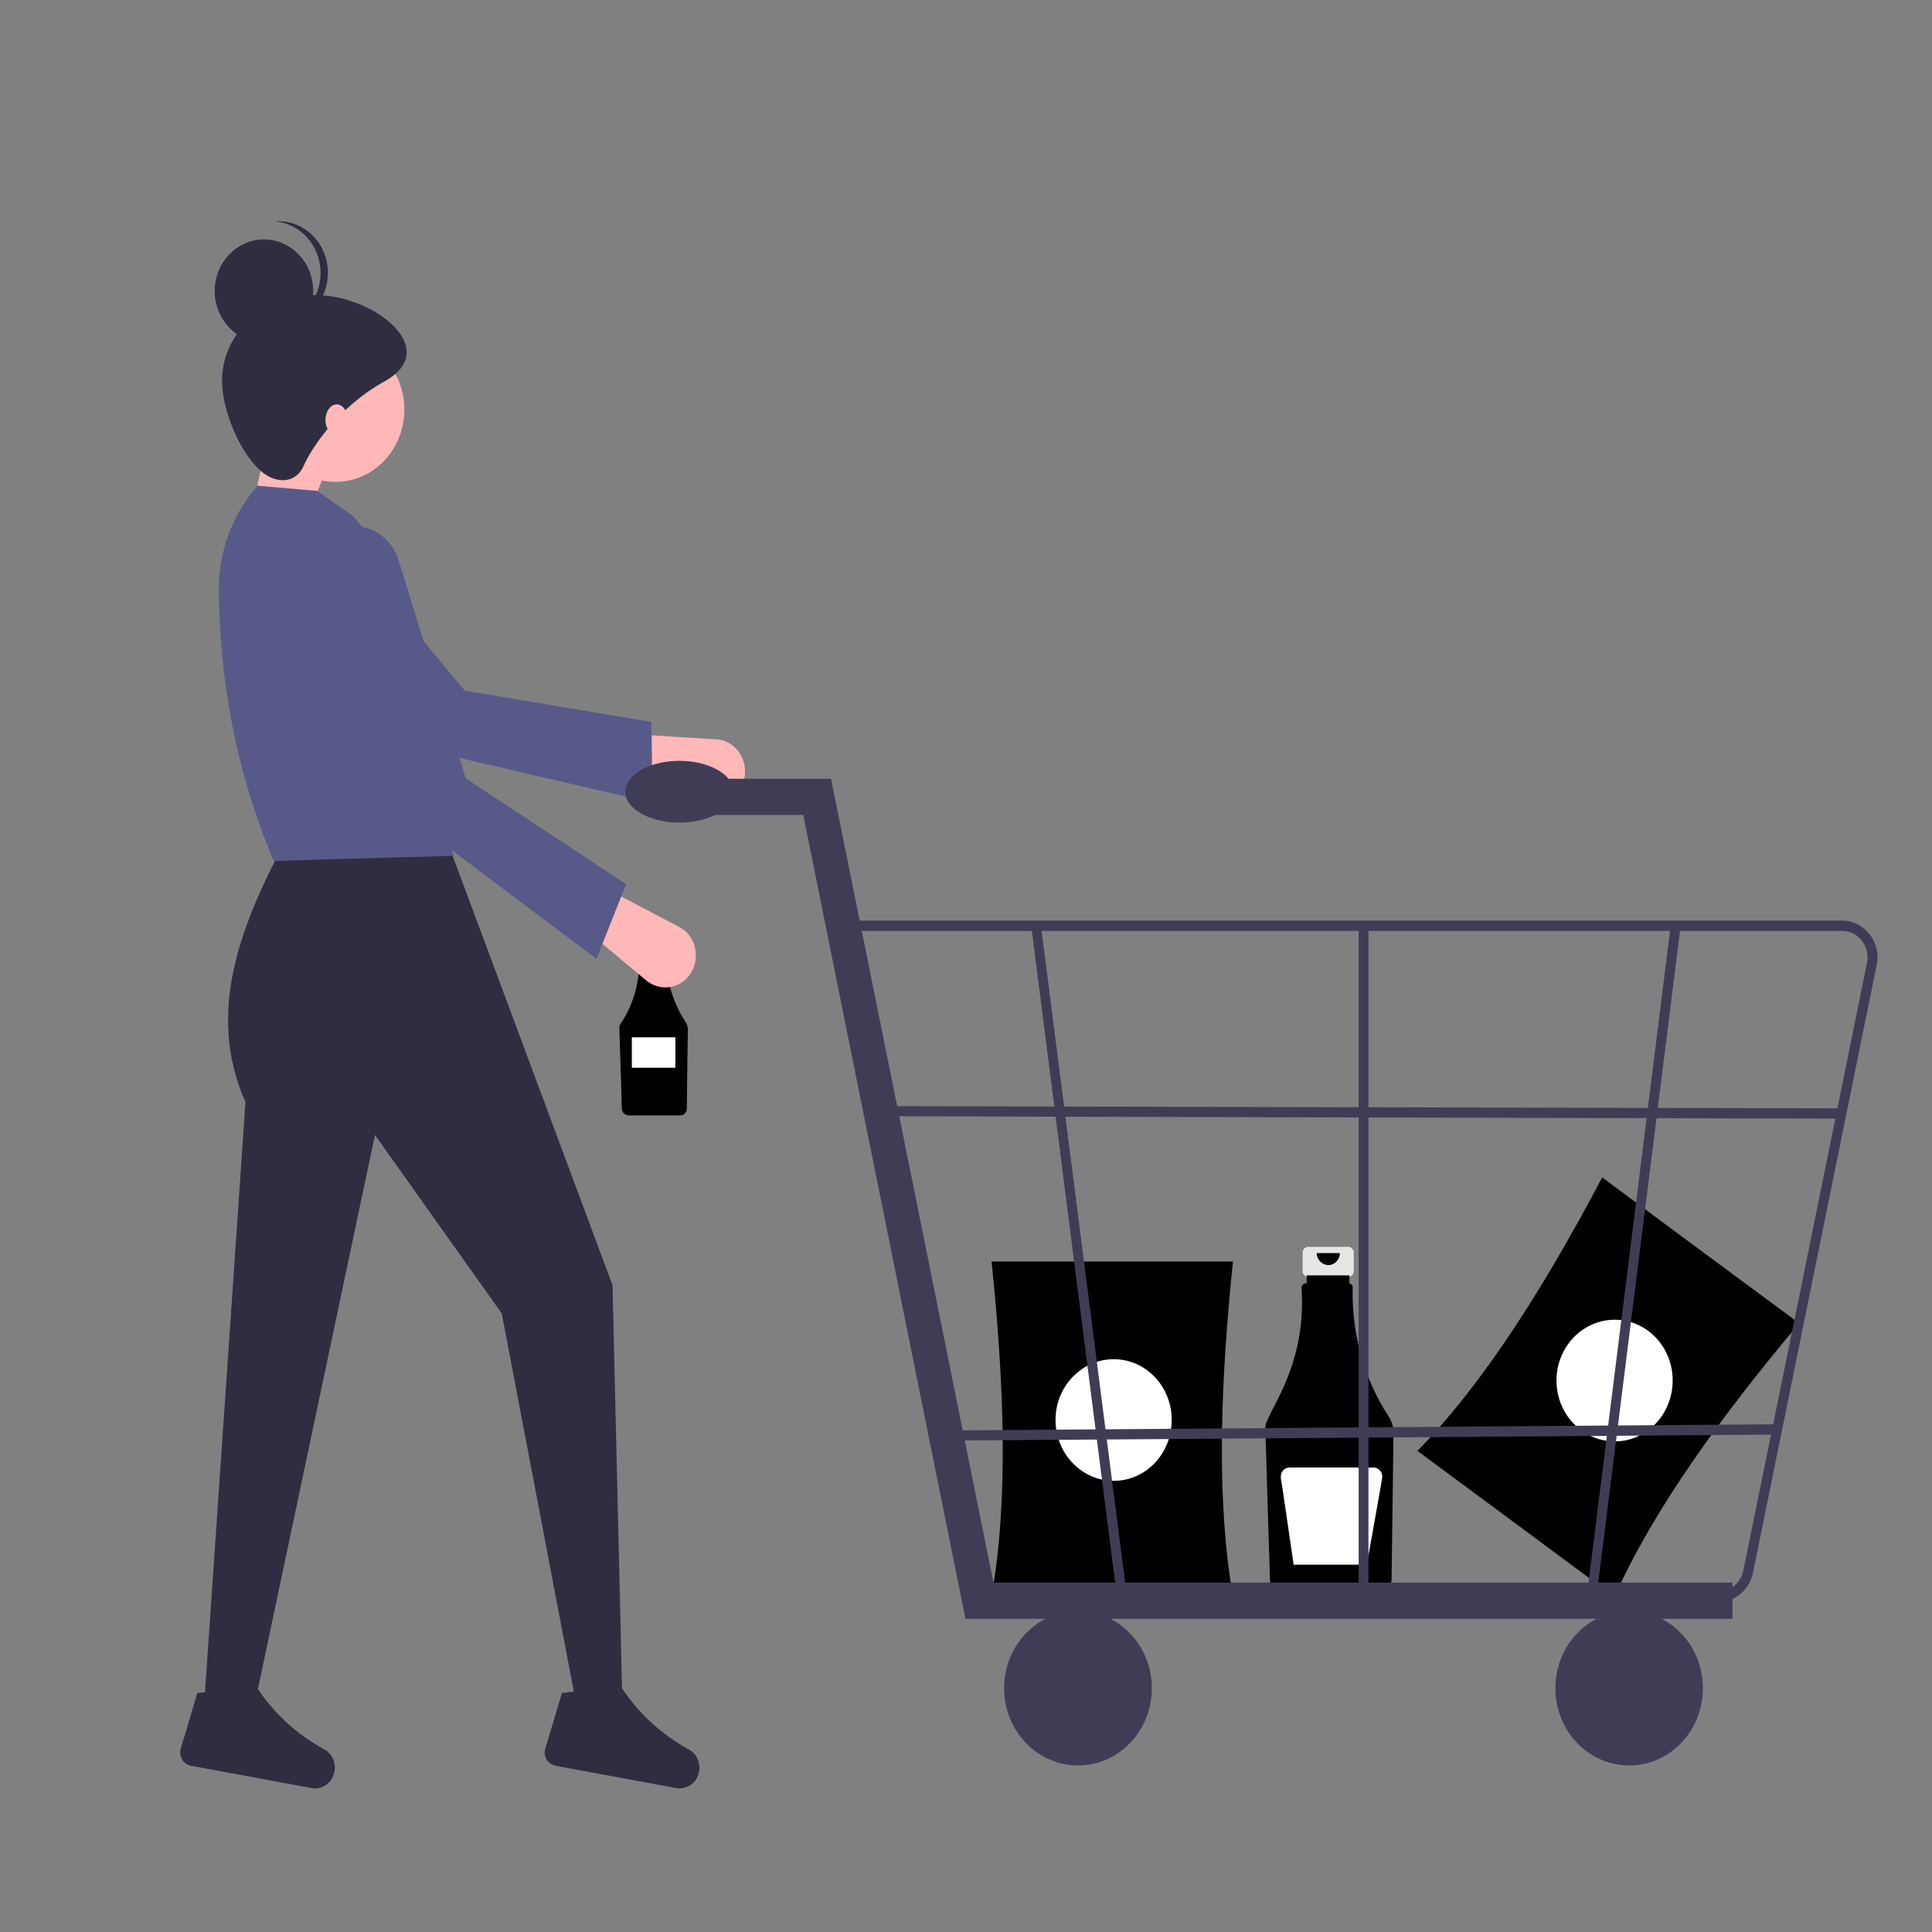 <?xml version="1.0" encoding="UTF-8" standalone="no"?>
<!DOCTYPE svg PUBLIC "-//W3C//DTD SVG 1.1//EN" "http://www.w3.org/Graphics/SVG/1.1/DTD/svg11.dtd">
<svg version="1.1" xmlns="http://www.w3.org/2000/svg" xmlns:xlink="http://www.w3.org/1999/xlink" preserveAspectRatio="xMidYMid meet" viewBox="0 0 71 71" width="71" height="71"><rect x="0" y="0" width="71" height="71" fill="#808080" stroke="none"/><defs><path d="M52.09 53.32C54.53 50.83 56.76 47.28 58.88 43.27C59.6 43.81 65.4 48.1 66.12 48.63C63.23 52.07 60.78 55.45 59.33 58.68C57.89 57.61 52.82 53.86 52.09 53.32Z" id="c27dBg6Bmv"></path><path d="M59.34 48.5C58.16 48.5 57.2 49.5 57.2 50.73C57.2 51.97 58.16 52.97 59.34 52.97C60.52 52.97 61.47 51.97 61.47 50.73C61.47 49.5 60.52 48.5 59.34 48.5Z" id="bbezpmtNj"></path><path d="M23.6 34.21C23.54 34.21 23.49 34.26 23.49 34.32C23.49 34.32 23.49 34.32 23.49 34.32C23.49 34.35 23.49 34.65 23.49 34.68C23.49 34.74 23.54 34.79 23.6 34.79C23.6 34.79 23.6 34.79 23.6 34.79C23.61 34.79 23.65 34.79 23.73 34.79L23.73 35.34L24.26 35.34L24.26 34.79C24.34 34.79 24.39 34.79 24.39 34.79C24.45 34.79 24.5 34.74 24.5 34.68C24.5 34.65 24.5 34.35 24.5 34.32C24.5 34.26 24.45 34.21 24.39 34.21C24.39 34.21 23.68 34.21 23.6 34.21Z" id="c6SPY3cBZu"></path><path d="M24.48 35.01C24.48 34.97 24.45 34.93 24.41 34.92C24.41 34.91 24.41 34.86 24.41 34.77L23.57 34.77L23.57 34.92C23.57 34.92 23.56 34.92 23.56 34.92C23.51 34.92 23.48 34.96 23.48 35.01C23.48 35.01 23.48 35.01 23.48 35.01C23.48 35.02 23.48 35.02 23.48 35.02C23.55 35.94 23.32 36.86 22.81 37.62C22.78 37.66 22.76 37.71 22.76 37.77C22.77 38.06 22.85 40.44 22.85 40.74C22.86 40.88 22.97 40.99 23.1 40.99C23.29 40.99 24.81 40.99 25 40.99C25.13 40.99 25.24 40.88 25.24 40.74C25.24 40.45 25.27 38.14 25.28 37.85C25.28 37.74 25.25 37.64 25.19 37.55C24.7 36.81 24.46 35.92 24.48 35.01Z" id="bcKTlVLO"></path><path d="M24.23 34.33C24.23 34.46 24.13 34.56 24 34.56C23.88 34.56 23.77 34.46 23.77 34.33" id="g6qiwxyXL"></path><path d="M24.82 38.12C24.82 38.12 24.82 38.12 24.82 38.12C24.82 38.8 24.82 39.17 24.82 39.24C24.82 39.24 24.82 39.24 24.82 39.24C23.86 39.24 23.32 39.24 23.22 39.24C23.22 39.24 23.22 39.24 23.22 39.24C23.22 38.57 23.22 38.2 23.22 38.12C23.22 38.12 23.22 38.12 23.22 38.12C24.18 38.12 24.71 38.12 24.82 38.12Z" id="axgFdWw0N"></path><path d="M48.07 45.82C47.96 45.82 47.87 45.92 47.87 46.03C47.87 46.1 47.87 46.65 47.87 46.71C47.87 46.83 47.96 46.92 48.07 46.92C48.08 46.92 48.16 46.92 48.31 46.92L48.31 47.95L49.31 47.95L49.31 46.92C49.46 46.92 49.54 46.92 49.55 46.92C49.66 46.92 49.75 46.83 49.75 46.71C49.75 46.65 49.75 46.1 49.75 46.03C49.75 45.92 49.66 45.82 49.55 45.82C49.55 45.82 48.22 45.82 48.07 45.82Z" id="bGAXLbm5r"></path><path d="M49.71 47.33C49.72 47.25 49.66 47.18 49.59 47.17C49.59 47.15 49.59 47.05 49.59 46.87L48.02 46.87L48.02 47.16C48 47.16 48 47.16 47.99 47.16C47.91 47.16 47.83 47.24 47.83 47.33C47.83 47.33 47.83 47.33 47.83 47.33C47.83 47.34 47.83 47.34 47.83 47.34C48.02 50.05 46.71 51.72 46.58 52.2C46.52 52.29 46.5 52.39 46.5 52.49C46.52 53.04 46.65 57.5 46.67 58.05C46.68 58.31 46.88 58.52 47.13 58.52C47.48 58.52 50.33 58.52 50.68 58.52C50.93 58.52 51.13 58.31 51.14 58.04C51.15 57.5 51.2 53.18 51.21 52.64C51.21 52.44 51.15 52.25 51.05 52.08C50.13 50.69 49.67 49.02 49.71 47.33Z" id="cmf9uXt1f"></path><path d="M49.24 46.05C49.24 46.29 49.05 46.49 48.82 46.49C48.58 46.49 48.39 46.29 48.39 46.05" id="aXlRkZKP"></path><path d="M47.39 53.93C47.21 53.93 47.07 54.08 47.07 54.26C47.07 54.28 47.07 54.3 47.07 54.32C47.11 54.53 47.26 55.59 47.54 57.5L50.23 57.5C50.57 55.59 50.76 54.54 50.79 54.33C50.83 54.15 50.71 53.97 50.54 53.94C50.52 53.93 50.5 53.93 50.48 53.93C49.86 53.93 47.7 53.93 47.39 53.93Z" id="dXH0JNIW"></path><path d="M36.44 58.67C37.06 55.16 36.91 50.92 36.44 46.36C37.32 46.36 44.42 46.36 45.31 46.36C44.84 50.92 44.7 55.16 45.31 58.67C43.53 58.67 37.32 58.67 36.44 58.67Z" id="b1yyYsFJEx"></path><path d="M40.93 49.95C39.75 49.95 38.79 50.95 38.79 52.18C38.79 53.42 39.75 54.42 40.93 54.42C42.11 54.42 43.06 53.42 43.06 52.18C43.06 50.95 42.11 49.95 40.93 49.95Z" id="aHQu3eeB7"></path><path d="M11.01 19.74L12.28 16.52L10.02 15.19L9.02 19.93L9.02 19.93L11.01 19.74Z" id="e1oEYsxnzn"></path><path d="M27.3 28.78C27.53 28.18 27.25 27.49 26.67 27.25C26.56 27.2 26.44 27.18 26.32 27.17C26.12 27.16 25.09 27.09 23.23 26.98L22.78 28.56C24.69 29.11 25.75 29.42 25.96 29.48C26.51 29.63 27.09 29.33 27.3 28.78C27.3 28.78 27.3 28.78 27.3 28.78Z" id="cqAZDI396"></path><path d="M23.98 29.5L23.94 26.53L17.08 25.38C13.9 21.57 12.14 19.45 11.79 19.03C11.22 18.34 10.25 18.21 9.53 18.7C9.53 18.7 9.53 18.7 9.53 18.7C8.73 19.25 8.51 20.38 9.03 21.22C9.09 21.31 9.15 21.39 9.23 21.47C9.52 21.84 10.97 23.72 13.59 27.09L23.98 29.5Z" id="apfVU1fdV"></path><path d="M7.48 62.96L9.29 62.96L13.78 41.71L18.44 48.27L21.15 62.49L22.87 62.49L22.51 47.23L16.44 30.93C12.86 30.93 10.87 30.93 10.47 30.93C8.84 34.02 7.56 37.21 9.02 40.5C8.82 43.5 8.3 50.98 7.48 62.96Z" id="b8RAcs7DM"></path><path d="M20.04 64.25C19.96 64.52 20.1 64.79 20.35 64.87C20.37 64.88 20.39 64.89 20.41 64.89C20.85 64.97 24.4 65.63 24.84 65.71C25.2 65.78 25.56 65.56 25.67 65.19C25.67 65.19 25.67 65.19 25.67 65.19C25.77 64.84 25.63 64.46 25.31 64.29C24.34 63.76 23.5 63 22.87 62.06C22.38 62.54 21.84 62.49 21.26 62.14C21.22 62.15 21.02 62.18 20.65 62.22C20.33 63.31 20.12 63.98 20.04 64.25Z" id="b1tb7k9t6y"></path><path d="M6.64 64.25C6.57 64.52 6.71 64.79 6.95 64.87C6.97 64.88 6.99 64.89 7.01 64.89C7.46 64.97 11 65.63 11.44 65.71C11.81 65.78 12.16 65.56 12.27 65.19C12.27 65.19 12.27 65.19 12.27 65.19C12.38 64.84 12.23 64.46 11.92 64.29C10.94 63.76 10.1 63 9.47 62.06C8.99 62.54 8.44 62.49 7.86 62.14C7.82 62.15 7.62 62.18 7.25 62.22C6.93 63.31 6.73 63.98 6.64 64.25Z" id="a4T9Gr2Uu9"></path><path d="M12.33 12.4C10.93 12.4 9.79 13.59 9.79 15.05C9.79 16.52 10.93 17.71 12.33 17.71C13.73 17.71 14.86 16.52 14.86 15.05C14.86 13.59 13.73 12.4 12.33 12.4Z" id="b2vVoCAWKg"></path><path d="M16.67 31.45C15.51 27.61 14.86 25.48 14.73 25.05C15.94 23.03 14.72 21.01 13 18.99C12.91 18.92 12.46 18.61 11.65 18.04L9.47 17.85C9.47 17.85 9.47 17.85 9.47 17.85C8.53 18.9 8.02 20.3 8.04 21.74C8.08 24.83 8.6 28.19 10.06 31.64C10.94 31.61 13.15 31.55 16.67 31.45Z" id="aCD7115uT"></path><path d="M25.25 35.94C25.68 35.48 25.68 34.74 25.25 34.28C25.16 34.19 25.06 34.12 24.95 34.06C24.77 33.96 23.85 33.48 22.18 32.61L21.17 33.88C22.72 35.17 23.58 35.89 23.75 36.03C24.2 36.4 24.84 36.37 25.25 35.94C25.25 35.94 25.25 35.94 25.25 35.94Z" id="a6JEF3eb6l"></path><path d="M21.92 35.24L23.01 32.49L17.12 28.61C15.64 23.8 14.81 21.12 14.65 20.59C14.38 19.72 13.55 19.2 12.69 19.36C12.69 19.36 12.69 19.36 12.69 19.36C11.75 19.54 11.13 20.48 11.29 21.47C11.31 21.57 11.34 21.68 11.38 21.78C11.5 22.24 12.14 24.57 13.28 28.75L21.92 35.24Z" id="b1vJx5rME"></path><path d="M9.61 17.33C10.15 17.79 10.87 17.77 11.15 17.14C11.43 16.49 12.41 14.97 14.14 14.01C16.43 12.73 13.32 10.55 11.15 10.88C9.52 11.13 8.16 12.28 8.16 14.01C8.16 15.04 8.8 16.64 9.61 17.33Z" id="d1cStvSpQ2"></path><path d="M10.11 8.14C10.15 8.14 10.2 8.13 10.24 8.13C11.24 8.13 12.05 8.98 12.05 10.03C12.05 11.08 11.24 11.92 10.24 11.92C10.2 11.92 10.15 11.92 10.11 11.92C11.05 11.84 11.78 11.02 11.78 10.03C11.78 9.04 11.05 8.21 10.11 8.14Z" id="acu1mVNv8G"></path><path d="M12.78 15.43C12.78 15.75 12.6 16 12.37 16C12.15 16 11.96 15.75 11.96 15.43C11.96 15.12 12.15 14.86 12.37 14.86C12.6 14.86 12.78 15.12 12.78 15.43Z" id="ahZT7yCyv"></path><path d="M35.48 59.49L29.52 29.95L24.42 29.95L24.42 28.62L30.54 28.62L36.51 58.16L63.67 58.16L63.67 59.49L63.67 59.49L35.48 59.49Z" id="ca4h1OihV3"></path><path d="M39.62 59.2C38.12 59.2 36.9 60.47 36.9 62.04C36.9 63.61 38.12 64.88 39.62 64.88C41.11 64.88 42.33 63.61 42.33 62.04C42.33 60.47 41.11 59.2 39.62 59.2Z" id="b1Cm69cKZC"></path><path d="M59.87 59.2C58.37 59.2 57.16 60.47 57.16 62.04C57.16 63.61 58.37 64.88 59.87 64.88C61.37 64.88 62.58 63.61 62.58 62.04C62.58 60.47 61.37 59.2 59.87 59.2Z" id="f4CcghyGFi"></path><path d="M35.73 58.86L30.9 33.83C52.98 33.83 65.24 33.83 67.7 33.83C68.41 33.83 69 34.44 69 35.19C69 35.26 68.99 35.33 68.98 35.4C68.53 37.63 64.89 55.48 64.44 57.71C64.34 58.38 63.8 58.87 63.16 58.86C59.5 58.86 50.36 58.86 35.73 58.86ZM36.03 58.48C52.31 58.48 61.35 58.48 63.16 58.48C63.62 58.49 64.01 58.13 64.08 57.65C64.54 55.42 68.17 37.57 68.62 35.34C68.7 34.81 68.35 34.3 67.84 34.22C67.79 34.21 67.74 34.21 67.7 34.21C65.27 34.21 53.15 34.21 31.33 34.21L36.03 58.48Z" id="keBFKh2F1"></path><path d="M37.9 34.05L38.25 33.99L41.42 58.72L41.06 58.78L41.06 58.78L37.9 34.05Z" id="bompyaYnv"></path><path d="M58.33 58.53L61.4 33.99L61.76 34.05L58.68 58.59L58.68 58.59L58.33 58.53Z" id="a5osdz3q9O"></path><path d="M50.29 34.02C50.29 34.02 50.29 34.02 50.29 34.02C50.29 48.86 50.29 57.1 50.29 58.75C50.29 58.75 50.29 58.75 50.29 58.75C50.07 58.75 49.95 58.75 49.93 58.75C49.93 58.75 49.93 58.75 49.93 58.75C49.93 43.91 49.93 35.67 49.93 34.02C49.93 34.02 49.93 34.02 49.93 34.02C50.14 34.02 50.26 34.02 50.29 34.02Z" id="bc1wpmv5j"></path><path d="M32.74 40.65C32.74 40.65 32.74 40.65 32.74 40.65C53.75 40.7 65.42 40.73 67.76 40.73C67.76 40.73 67.76 40.73 67.76 40.73C67.76 40.96 67.76 41.09 67.76 41.11C67.76 41.11 67.76 41.11 67.76 41.11C46.75 41.06 35.08 41.03 32.74 41.02C32.74 41.02 32.74 41.02 32.74 41.02C32.74 40.8 32.74 40.67 32.74 40.65Z" id="cmaP4VG8a"></path><path d="M65.29 52.34C65.29 52.34 65.29 52.34 65.29 52.34C65.29 52.57 65.29 52.7 65.29 52.72C65.29 52.72 65.29 52.72 65.29 52.72C46.83 52.86 36.58 52.93 34.53 52.94C34.53 52.94 34.53 52.94 34.53 52.94C34.53 52.72 34.53 52.59 34.53 52.57C34.53 52.57 34.53 52.57 34.53 52.57C52.98 52.43 63.24 52.36 65.29 52.34Z" id="a1OC9zEN2h"></path><path d="M26.96 29.1C26.96 29.72 26.06 30.23 24.97 30.23C23.87 30.23 22.98 29.72 22.98 29.1C22.98 28.47 23.87 27.96 24.97 27.96C26.06 27.96 26.96 28.47 26.96 29.1Z" id="g1kgLaiwN"></path><path d="M9.7 8.8C8.7 8.8 7.89 9.65 7.89 10.69C7.89 11.74 8.7 12.59 9.7 12.59C10.7 12.59 11.51 11.74 11.51 10.69C11.51 9.65 10.7 8.8 9.7 8.8Z" id="b27abDgMm"></path></defs><g><g><g><use xlink:href="#c27dBg6Bmv" opacity="1" fill="#000000" fill-opacity="1"></use><g><use xlink:href="#c27dBg6Bmv" opacity="1" fill-opacity="0" stroke="#000000" stroke-width="1" stroke-opacity="0"></use></g></g><g><use xlink:href="#bbezpmtNj" opacity="1" fill="#ffffff" fill-opacity="1"></use><g><use xlink:href="#bbezpmtNj" opacity="1" fill-opacity="0" stroke="#000000" stroke-width="1" stroke-opacity="0"></use></g></g><g><use xlink:href="#c6SPY3cBZu" opacity="1" fill="#e6e6e6" fill-opacity="1"></use><g><use xlink:href="#c6SPY3cBZu" opacity="1" fill-opacity="0" stroke="#000000" stroke-width="1" stroke-opacity="0"></use></g></g><g><use xlink:href="#bcKTlVLO" opacity="1" fill="#000000" fill-opacity="1"></use><g><use xlink:href="#bcKTlVLO" opacity="1" fill-opacity="0" stroke="#000000" stroke-width="1" stroke-opacity="0"></use></g></g><g><use xlink:href="#g6qiwxyXL" opacity="1" fill="#000000" fill-opacity="1"></use><g><use xlink:href="#g6qiwxyXL" opacity="1" fill-opacity="0" stroke="#000000" stroke-width="1" stroke-opacity="0"></use></g></g><g><use xlink:href="#axgFdWw0N" opacity="1" fill="#ffffff" fill-opacity="1"></use><g><use xlink:href="#axgFdWw0N" opacity="1" fill-opacity="0" stroke="#000000" stroke-width="1" stroke-opacity="0"></use></g></g><g><use xlink:href="#bGAXLbm5r" opacity="1" fill="#e6e6e6" fill-opacity="1"></use><g><use xlink:href="#bGAXLbm5r" opacity="1" fill-opacity="0" stroke="#000000" stroke-width="1" stroke-opacity="0"></use></g></g><g><use xlink:href="#cmf9uXt1f" opacity="1" fill="#000000" fill-opacity="1"></use><g><use xlink:href="#cmf9uXt1f" opacity="1" fill-opacity="0" stroke="#000000" stroke-width="1" stroke-opacity="0"></use></g></g><g><use xlink:href="#aXlRkZKP" opacity="1" fill="#000000" fill-opacity="1"></use><g><use xlink:href="#aXlRkZKP" opacity="1" fill-opacity="0" stroke="#000000" stroke-width="1" stroke-opacity="0"></use></g></g><g><use xlink:href="#dXH0JNIW" opacity="1" fill="#ffffff" fill-opacity="1"></use><g><use xlink:href="#dXH0JNIW" opacity="1" fill-opacity="0" stroke="#000000" stroke-width="1" stroke-opacity="0"></use></g></g><g><use xlink:href="#b1yyYsFJEx" opacity="1" fill="#000000" fill-opacity="1"></use><g><use xlink:href="#b1yyYsFJEx" opacity="1" fill-opacity="0" stroke="#000000" stroke-width="1" stroke-opacity="0"></use></g></g><g><use xlink:href="#aHQu3eeB7" opacity="1" fill="#ffffff" fill-opacity="1"></use><g><use xlink:href="#aHQu3eeB7" opacity="1" fill-opacity="0" stroke="#000000" stroke-width="1" stroke-opacity="0"></use></g></g><g><use xlink:href="#e1oEYsxnzn" opacity="1" fill="#ffb8b8" fill-opacity="1"></use><g><use xlink:href="#e1oEYsxnzn" opacity="1" fill-opacity="0" stroke="#000000" stroke-width="1" stroke-opacity="0"></use></g></g><g><use xlink:href="#cqAZDI396" opacity="1" fill="#ffb8b8" fill-opacity="1"></use><g><use xlink:href="#cqAZDI396" opacity="1" fill-opacity="0" stroke="#000000" stroke-width="1" stroke-opacity="0"></use></g></g><g><use xlink:href="#apfVU1fdV" opacity="1" fill="#575a89" fill-opacity="1"></use><g><use xlink:href="#apfVU1fdV" opacity="1" fill-opacity="0" stroke="#000000" stroke-width="1" stroke-opacity="0"></use></g></g><g><use xlink:href="#b8RAcs7DM" opacity="1" fill="#2f2e41" fill-opacity="1"></use><g><use xlink:href="#b8RAcs7DM" opacity="1" fill-opacity="0" stroke="#000000" stroke-width="1" stroke-opacity="0"></use></g></g><g><use xlink:href="#b1tb7k9t6y" opacity="1" fill="#2f2e41" fill-opacity="1"></use><g><use xlink:href="#b1tb7k9t6y" opacity="1" fill-opacity="0" stroke="#000000" stroke-width="1" stroke-opacity="0"></use></g></g><g><use xlink:href="#a4T9Gr2Uu9" opacity="1" fill="#2f2e41" fill-opacity="1"></use><g><use xlink:href="#a4T9Gr2Uu9" opacity="1" fill-opacity="0" stroke="#000000" stroke-width="1" stroke-opacity="0"></use></g></g><g><use xlink:href="#b2vVoCAWKg" opacity="1" fill="#ffb8b8" fill-opacity="1"></use><g><use xlink:href="#b2vVoCAWKg" opacity="1" fill-opacity="0" stroke="#000000" stroke-width="1" stroke-opacity="0"></use></g></g><g><use xlink:href="#aCD7115uT" opacity="1" fill="#575a89" fill-opacity="1"></use><g><use xlink:href="#aCD7115uT" opacity="1" fill-opacity="0" stroke="#000000" stroke-width="1" stroke-opacity="0"></use></g></g><g><use xlink:href="#a6JEF3eb6l" opacity="1" fill="#ffb8b8" fill-opacity="1"></use><g><use xlink:href="#a6JEF3eb6l" opacity="1" fill-opacity="0" stroke="#000000" stroke-width="1" stroke-opacity="0"></use></g></g><g><use xlink:href="#b1vJx5rME" opacity="1" fill="#575a89" fill-opacity="1"></use><g><use xlink:href="#b1vJx5rME" opacity="1" fill-opacity="0" stroke="#000000" stroke-width="1" stroke-opacity="0"></use></g></g><g><use xlink:href="#d1cStvSpQ2" opacity="1" fill="#2f2e41" fill-opacity="1"></use><g><use xlink:href="#d1cStvSpQ2" opacity="1" fill-opacity="0" stroke="#000000" stroke-width="1" stroke-opacity="0"></use></g></g><g><use xlink:href="#acu1mVNv8G" opacity="1" fill="#2f2e41" fill-opacity="1"></use><g><use xlink:href="#acu1mVNv8G" opacity="1" fill-opacity="0" stroke="#000000" stroke-width="1" stroke-opacity="0"></use></g></g><g><use xlink:href="#ahZT7yCyv" opacity="1" fill="#ffb8b8" fill-opacity="1"></use><g><use xlink:href="#ahZT7yCyv" opacity="1" fill-opacity="0" stroke="#000000" stroke-width="1" stroke-opacity="0"></use></g></g><g><use xlink:href="#ca4h1OihV3" opacity="1" fill="#3f3d56" fill-opacity="1"></use><g><use xlink:href="#ca4h1OihV3" opacity="1" fill-opacity="0" stroke="#000000" stroke-width="1" stroke-opacity="0"></use></g></g><g><use xlink:href="#b1Cm69cKZC" opacity="1" fill="#3f3d56" fill-opacity="1"></use><g><use xlink:href="#b1Cm69cKZC" opacity="1" fill-opacity="0" stroke="#000000" stroke-width="1" stroke-opacity="0"></use></g></g><g><use xlink:href="#f4CcghyGFi" opacity="1" fill="#3f3d56" fill-opacity="1"></use><g><use xlink:href="#f4CcghyGFi" opacity="1" fill-opacity="0" stroke="#000000" stroke-width="1" stroke-opacity="0"></use></g></g><g><use xlink:href="#keBFKh2F1" opacity="1" fill="#3f3d56" fill-opacity="1"></use><g><use xlink:href="#keBFKh2F1" opacity="1" fill-opacity="0" stroke="#000000" stroke-width="1" stroke-opacity="0"></use></g></g><g><use xlink:href="#bompyaYnv" opacity="1" fill="#3f3d56" fill-opacity="1"></use><g><use xlink:href="#bompyaYnv" opacity="1" fill-opacity="0" stroke="#000000" stroke-width="1" stroke-opacity="0"></use></g></g><g><use xlink:href="#a5osdz3q9O" opacity="1" fill="#3f3d56" fill-opacity="1"></use><g><use xlink:href="#a5osdz3q9O" opacity="1" fill-opacity="0" stroke="#000000" stroke-width="1" stroke-opacity="0"></use></g></g><g><use xlink:href="#bc1wpmv5j" opacity="1" fill="#3f3d56" fill-opacity="1"></use><g><use xlink:href="#bc1wpmv5j" opacity="1" fill-opacity="0" stroke="#000000" stroke-width="1" stroke-opacity="0"></use></g></g><g><use xlink:href="#cmaP4VG8a" opacity="1" fill="#3f3d56" fill-opacity="1"></use><g><use xlink:href="#cmaP4VG8a" opacity="1" fill-opacity="0" stroke="#000000" stroke-width="1" stroke-opacity="0"></use></g></g><g><use xlink:href="#a1OC9zEN2h" opacity="1" fill="#3f3d56" fill-opacity="1"></use><g><use xlink:href="#a1OC9zEN2h" opacity="1" fill-opacity="0" stroke="#000000" stroke-width="1" stroke-opacity="0"></use></g></g><g><use xlink:href="#g1kgLaiwN" opacity="1" fill="#3f3d56" fill-opacity="1"></use><g><use xlink:href="#g1kgLaiwN" opacity="1" fill-opacity="0" stroke="#000000" stroke-width="1" stroke-opacity="0"></use></g></g><g><use xlink:href="#b27abDgMm" opacity="1" fill="#2f2e41" fill-opacity="1"></use><g><use xlink:href="#b27abDgMm" opacity="1" fill-opacity="0" stroke="#000000" stroke-width="1" stroke-opacity="0"></use></g></g></g></g></svg>